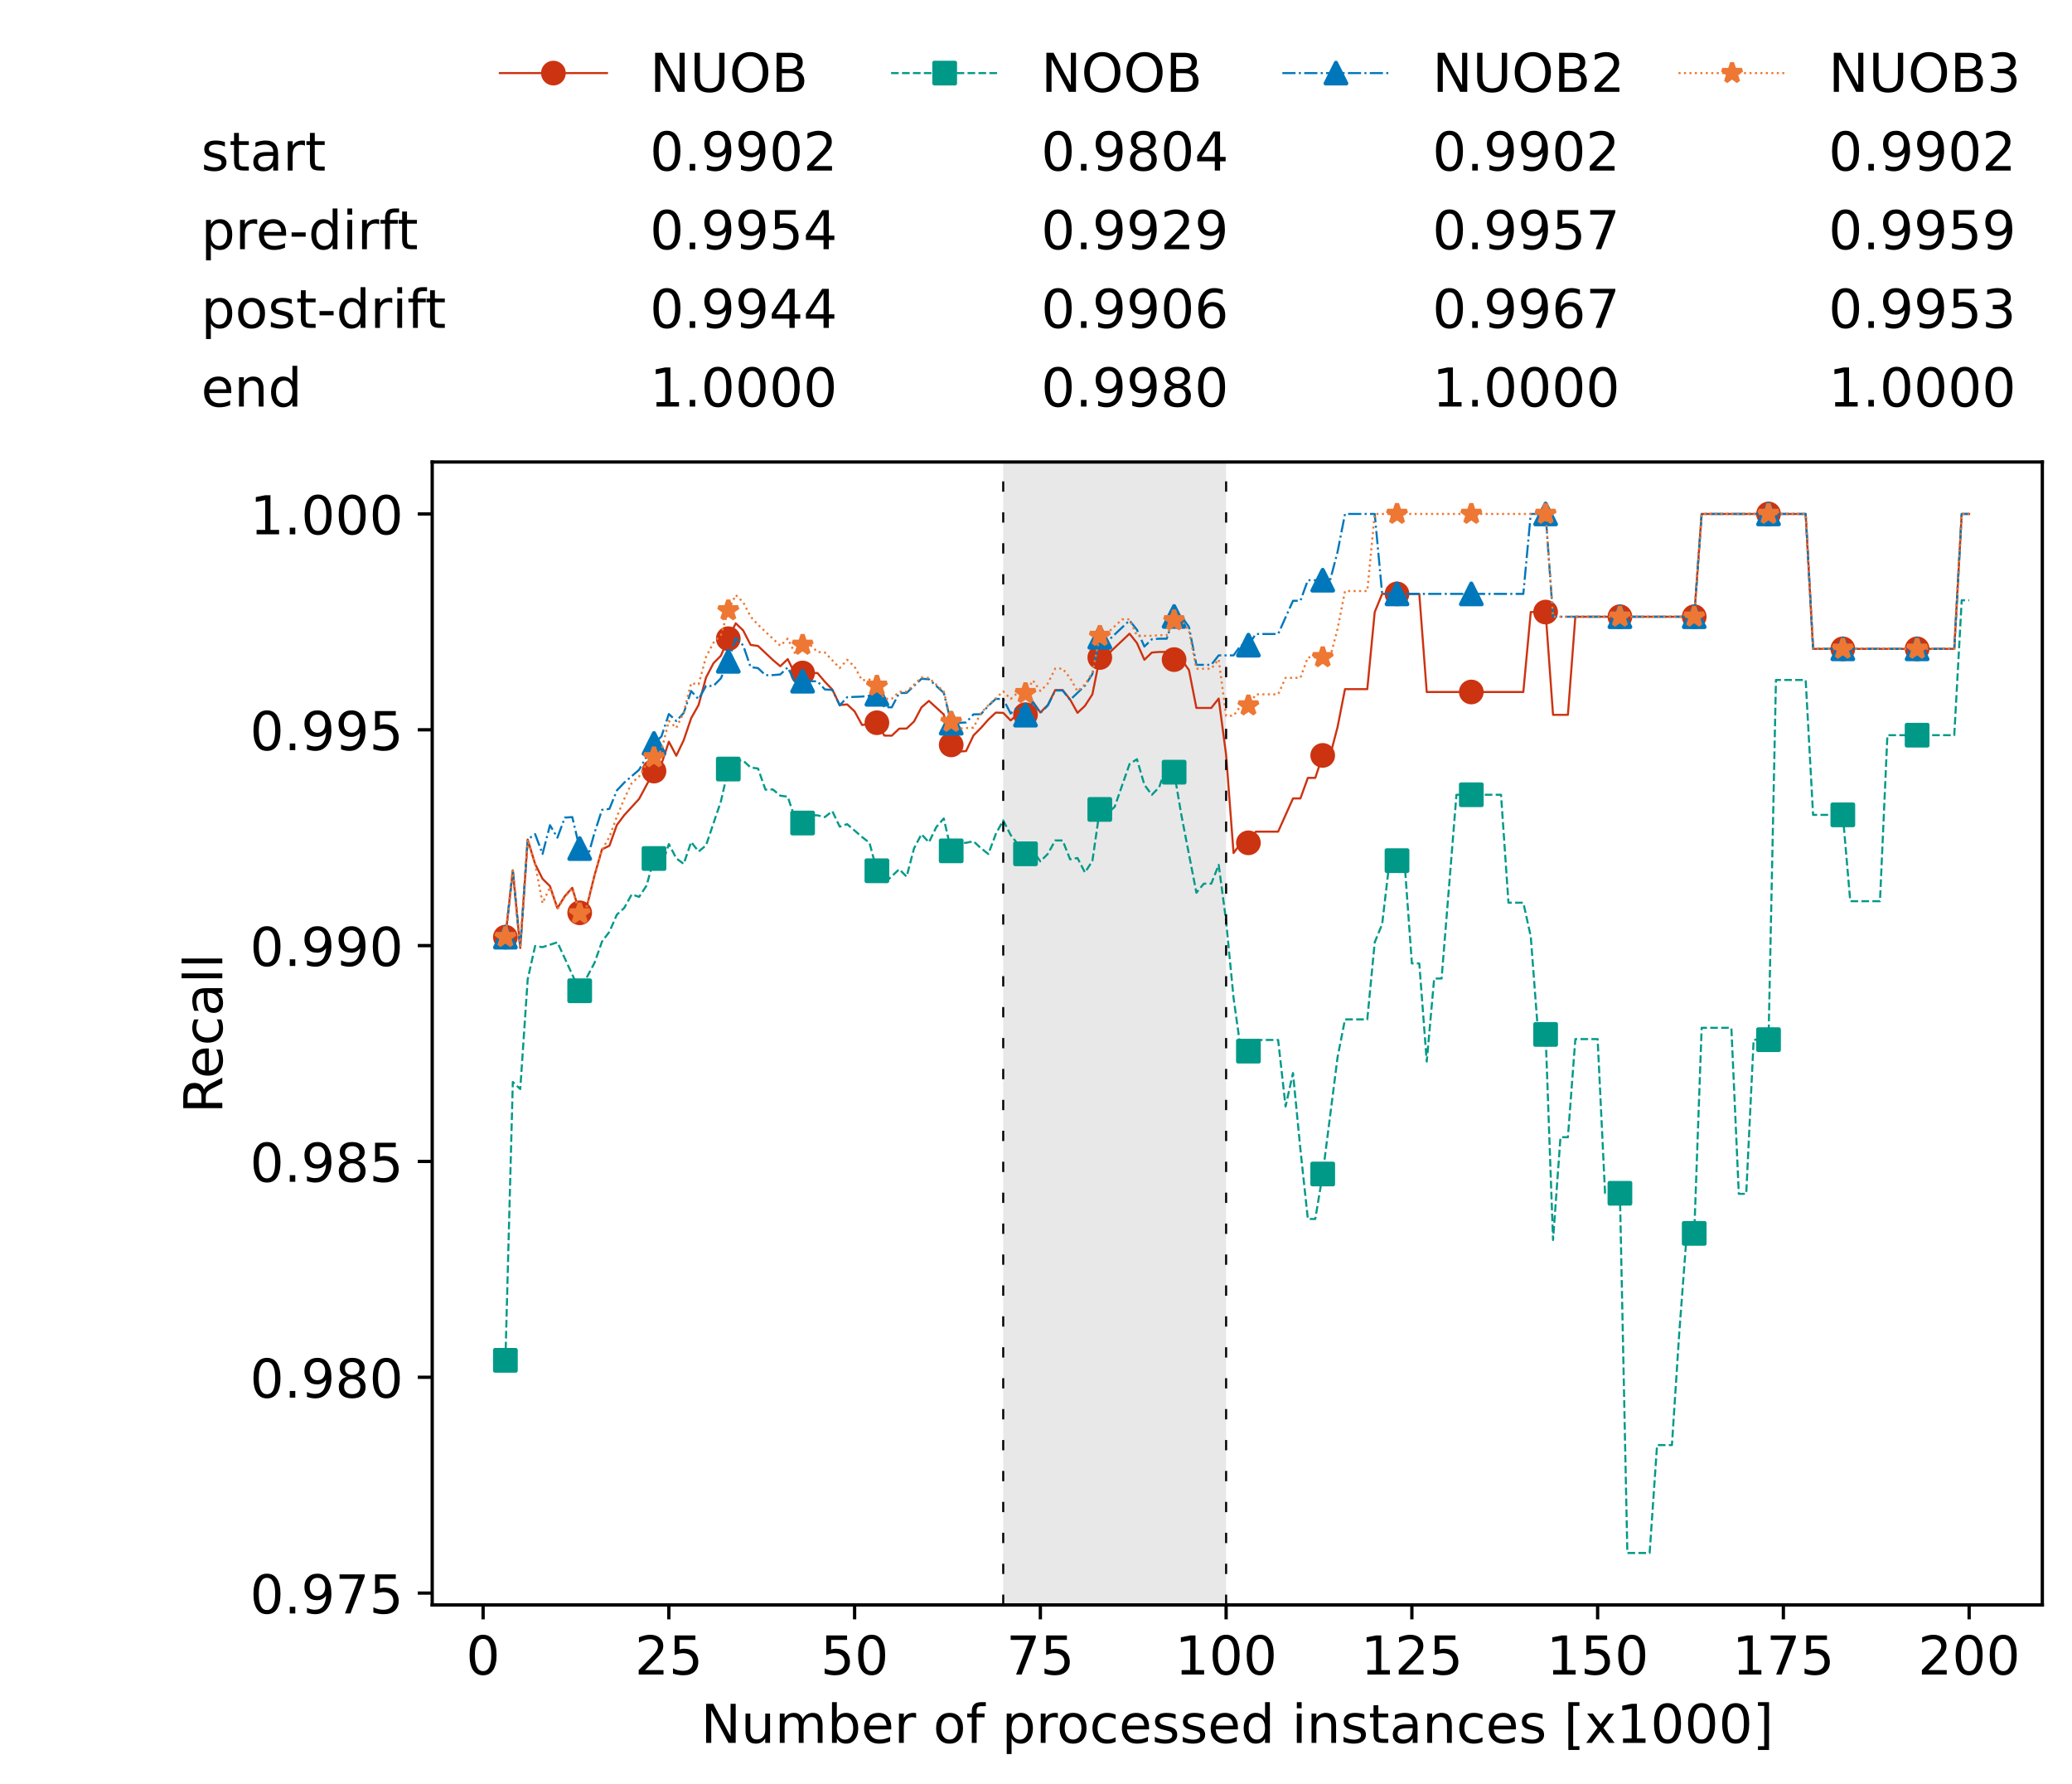 <?xml version="1.0" encoding="utf-8" standalone="no"?>
<!DOCTYPE svg PUBLIC "-//W3C//DTD SVG 1.1//EN"
  "http://www.w3.org/Graphics/SVG/1.1/DTD/svg11.dtd">
<!-- Created with matplotlib (https://matplotlib.org/) -->
<svg height="432.615pt" version="1.1" viewBox="0 0 502.65 432.615" width="502.65pt" xmlns="http://www.w3.org/2000/svg" xmlns:xlink="http://www.w3.org/1999/xlink">
 <defs>
  <style type="text/css">*{stroke-linecap:butt;stroke-linejoin:round;}</style>
 </defs>
 <g id="figure_1">
  <g id="patch_1">
   <path d="M 0 432.615 
L 502.65 432.615 
L 502.65 0 
L 0 0 
z
" style="fill:#ffffff;"/>
  </g>
  <g id="axes_1">
   <g id="patch_2">
    <path d="M 104.85 389.252 
L 495.45 389.252 
L 495.45 112.052 
L 104.85 112.052 
z
" style="fill:#ffffff;"/>
   </g>
   <g id="patch_3">
    <path clip-path="url(#p5e9afd433c)" d="M 297.446 389.252 
L 297.446 112.052 
L 243.372 112.052 
L 243.372 389.252 
z
" style="fill:#d3d3d3;opacity:0.5;"/>
   </g>
   <g id="matplotlib.axis_1">
    <g id="xtick_1">
     <g id="line2d_1">
      <defs>
       <path d="M 0 0 
L 0 3.5 
" id="mfa66cdc102" style="stroke:#000000;stroke-width:0.8;"/>
      </defs>
      <g>
       <use style="stroke:#000000;stroke-width:0.8;" x="117.197" xlink:href="#mfa66cdc102" y="389.252"/>
      </g>
     </g>
     <g id="text_1">
      <!-- 0 -->
      <g transform="translate(113.061 406.13)scale(0.13 -0.13)">
       <defs>
        <path d="M 31.781 66.406 
Q 24.172 66.406 20.328 58.906 
Q 16.5 51.422 16.5 36.375 
Q 16.5 21.391 20.328 13.891 
Q 24.172 6.391 31.781 6.391 
Q 39.453 6.391 43.281 13.891 
Q 47.125 21.391 47.125 36.375 
Q 47.125 51.422 43.281 58.906 
Q 39.453 66.406 31.781 66.406 
z
M 31.781 74.219 
Q 44.047 74.219 50.516 64.516 
Q 56.984 54.828 56.984 36.375 
Q 56.984 17.969 50.516 8.266 
Q 44.047 -1.422 31.781 -1.422 
Q 19.531 -1.422 13.062 8.266 
Q 6.594 17.969 6.594 36.375 
Q 6.594 54.828 13.062 64.516 
Q 19.531 74.219 31.781 74.219 
z
" id="DejaVuSans-48"/>
       </defs>
       <use xlink:href="#DejaVuSans-48"/>
      </g>
     </g>
    </g>
    <g id="xtick_2">
     <g id="line2d_2">
      <g>
       <use style="stroke:#000000;stroke-width:0.8;" x="162.259" xlink:href="#mfa66cdc102" y="389.252"/>
      </g>
     </g>
     <g id="text_2">
      <!-- 25 -->
      <g transform="translate(153.988 406.13)scale(0.13 -0.13)">
       <defs>
        <path d="M 19.188 8.297 
L 53.609 8.297 
L 53.609 0 
L 7.328 0 
L 7.328 8.297 
Q 12.938 14.109 22.625 23.891 
Q 32.328 33.688 34.812 36.531 
Q 39.547 41.844 41.422 45.531 
Q 43.312 49.219 43.312 52.781 
Q 43.312 58.594 39.234 62.25 
Q 35.156 65.922 28.609 65.922 
Q 23.969 65.922 18.812 64.312 
Q 13.672 62.703 7.812 59.422 
L 7.812 69.391 
Q 13.766 71.781 18.938 73 
Q 24.125 74.219 28.422 74.219 
Q 39.75 74.219 46.484 68.547 
Q 53.219 62.891 53.219 53.422 
Q 53.219 48.922 51.531 44.891 
Q 49.859 40.875 45.406 35.406 
Q 44.188 33.984 37.641 27.219 
Q 31.109 20.453 19.188 8.297 
z
" id="DejaVuSans-50"/>
        <path d="M 10.797 72.906 
L 49.516 72.906 
L 49.516 64.594 
L 19.828 64.594 
L 19.828 46.734 
Q 21.969 47.469 24.109 47.828 
Q 26.266 48.188 28.422 48.188 
Q 40.625 48.188 47.75 41.5 
Q 54.891 34.812 54.891 23.391 
Q 54.891 11.625 47.562 5.094 
Q 40.234 -1.422 26.906 -1.422 
Q 22.312 -1.422 17.547 -0.641 
Q 12.797 0.141 7.719 1.703 
L 7.719 11.625 
Q 12.109 9.234 16.797 8.062 
Q 21.484 6.891 26.703 6.891 
Q 35.156 6.891 40.078 11.328 
Q 45.016 15.766 45.016 23.391 
Q 45.016 31 40.078 35.438 
Q 35.156 39.891 26.703 39.891 
Q 22.75 39.891 18.812 39.016 
Q 14.891 38.141 10.797 36.281 
z
" id="DejaVuSans-53"/>
       </defs>
       <use xlink:href="#DejaVuSans-50"/>
       <use x="63.623" xlink:href="#DejaVuSans-53"/>
      </g>
     </g>
    </g>
    <g id="xtick_3">
     <g id="line2d_3">
      <g>
       <use style="stroke:#000000;stroke-width:0.8;" x="207.322" xlink:href="#mfa66cdc102" y="389.252"/>
      </g>
     </g>
     <g id="text_3">
      <!-- 50 -->
      <g transform="translate(199.05 406.13)scale(0.13 -0.13)">
       <use xlink:href="#DejaVuSans-53"/>
       <use x="63.623" xlink:href="#DejaVuSans-48"/>
      </g>
     </g>
    </g>
    <g id="xtick_4">
     <g id="line2d_4">
      <g>
       <use style="stroke:#000000;stroke-width:0.8;" x="252.384" xlink:href="#mfa66cdc102" y="389.252"/>
      </g>
     </g>
     <g id="text_4">
      <!-- 75 -->
      <g transform="translate(244.113 406.13)scale(0.13 -0.13)">
       <defs>
        <path d="M 8.203 72.906 
L 55.078 72.906 
L 55.078 68.703 
L 28.609 0 
L 18.312 0 
L 43.219 64.594 
L 8.203 64.594 
z
" id="DejaVuSans-55"/>
       </defs>
       <use xlink:href="#DejaVuSans-55"/>
       <use x="63.623" xlink:href="#DejaVuSans-53"/>
      </g>
     </g>
    </g>
    <g id="xtick_5">
     <g id="line2d_5">
      <g>
       <use style="stroke:#000000;stroke-width:0.8;" x="297.446" xlink:href="#mfa66cdc102" y="389.252"/>
      </g>
     </g>
     <g id="text_5">
      <!-- 100 -->
      <g transform="translate(285.039 406.13)scale(0.13 -0.13)">
       <defs>
        <path d="M 12.406 8.297 
L 28.516 8.297 
L 28.516 63.922 
L 10.984 60.406 
L 10.984 69.391 
L 28.422 72.906 
L 38.281 72.906 
L 38.281 8.297 
L 54.391 8.297 
L 54.391 0 
L 12.406 0 
z
" id="DejaVuSans-49"/>
       </defs>
       <use xlink:href="#DejaVuSans-49"/>
       <use x="63.623" xlink:href="#DejaVuSans-48"/>
       <use x="127.246" xlink:href="#DejaVuSans-48"/>
      </g>
     </g>
    </g>
    <g id="xtick_6">
     <g id="line2d_6">
      <g>
       <use style="stroke:#000000;stroke-width:0.8;" x="342.509" xlink:href="#mfa66cdc102" y="389.252"/>
      </g>
     </g>
     <g id="text_6">
      <!-- 125 -->
      <g transform="translate(330.102 406.13)scale(0.13 -0.13)">
       <use xlink:href="#DejaVuSans-49"/>
       <use x="63.623" xlink:href="#DejaVuSans-50"/>
       <use x="127.246" xlink:href="#DejaVuSans-53"/>
      </g>
     </g>
    </g>
    <g id="xtick_7">
     <g id="line2d_7">
      <g>
       <use style="stroke:#000000;stroke-width:0.8;" x="387.571" xlink:href="#mfa66cdc102" y="389.252"/>
      </g>
     </g>
     <g id="text_7">
      <!-- 150 -->
      <g transform="translate(375.164 406.13)scale(0.13 -0.13)">
       <use xlink:href="#DejaVuSans-49"/>
       <use x="63.623" xlink:href="#DejaVuSans-53"/>
       <use x="127.246" xlink:href="#DejaVuSans-48"/>
      </g>
     </g>
    </g>
    <g id="xtick_8">
     <g id="line2d_8">
      <g>
       <use style="stroke:#000000;stroke-width:0.8;" x="432.633" xlink:href="#mfa66cdc102" y="389.252"/>
      </g>
     </g>
     <g id="text_8">
      <!-- 175 -->
      <g transform="translate(420.226 406.13)scale(0.13 -0.13)">
       <use xlink:href="#DejaVuSans-49"/>
       <use x="63.623" xlink:href="#DejaVuSans-55"/>
       <use x="127.246" xlink:href="#DejaVuSans-53"/>
      </g>
     </g>
    </g>
    <g id="xtick_9">
     <g id="line2d_9">
      <g>
       <use style="stroke:#000000;stroke-width:0.8;" x="477.695" xlink:href="#mfa66cdc102" y="389.252"/>
      </g>
     </g>
     <g id="text_9">
      <!-- 200 -->
      <g transform="translate(465.289 406.13)scale(0.13 -0.13)">
       <use xlink:href="#DejaVuSans-50"/>
       <use x="63.623" xlink:href="#DejaVuSans-48"/>
       <use x="127.246" xlink:href="#DejaVuSans-48"/>
      </g>
     </g>
    </g>
    <g id="text_10">
     <!-- Number of processed instances [x1000] -->
     <g transform="translate(170.025 422.711)scale(0.13 -0.13)">
      <defs>
       <path d="M 9.812 72.906 
L 23.094 72.906 
L 55.422 11.922 
L 55.422 72.906 
L 64.984 72.906 
L 64.984 0 
L 51.703 0 
L 19.391 60.984 
L 19.391 0 
L 9.812 0 
z
" id="DejaVuSans-78"/>
       <path d="M 8.5 21.578 
L 8.5 54.688 
L 17.484 54.688 
L 17.484 21.922 
Q 17.484 14.156 20.5 10.266 
Q 23.531 6.391 29.594 6.391 
Q 36.859 6.391 41.078 11.031 
Q 45.312 15.672 45.312 23.688 
L 45.312 54.688 
L 54.297 54.688 
L 54.297 0 
L 45.312 0 
L 45.312 8.406 
Q 42.047 3.422 37.719 1 
Q 33.406 -1.422 27.688 -1.422 
Q 18.266 -1.422 13.375 4.438 
Q 8.5 10.297 8.5 21.578 
z
M 31.109 56 
z
" id="DejaVuSans-117"/>
       <path d="M 52 44.188 
Q 55.375 50.25 60.062 53.125 
Q 64.75 56 71.094 56 
Q 79.641 56 84.281 50.016 
Q 88.922 44.047 88.922 33.016 
L 88.922 0 
L 79.891 0 
L 79.891 32.719 
Q 79.891 40.578 77.094 44.375 
Q 74.312 48.188 68.609 48.188 
Q 61.625 48.188 57.562 43.547 
Q 53.516 38.922 53.516 30.906 
L 53.516 0 
L 44.484 0 
L 44.484 32.719 
Q 44.484 40.625 41.703 44.406 
Q 38.922 48.188 33.109 48.188 
Q 26.219 48.188 22.156 43.531 
Q 18.109 38.875 18.109 30.906 
L 18.109 0 
L 9.078 0 
L 9.078 54.688 
L 18.109 54.688 
L 18.109 46.188 
Q 21.188 51.219 25.484 53.609 
Q 29.781 56 35.688 56 
Q 41.656 56 45.828 52.969 
Q 50 49.953 52 44.188 
z
" id="DejaVuSans-109"/>
       <path d="M 48.688 27.297 
Q 48.688 37.203 44.609 42.844 
Q 40.531 48.484 33.406 48.484 
Q 26.266 48.484 22.188 42.844 
Q 18.109 37.203 18.109 27.297 
Q 18.109 17.391 22.188 11.75 
Q 26.266 6.109 33.406 6.109 
Q 40.531 6.109 44.609 11.75 
Q 48.688 17.391 48.688 27.297 
z
M 18.109 46.391 
Q 20.953 51.266 25.266 53.625 
Q 29.594 56 35.594 56 
Q 45.562 56 51.781 48.094 
Q 58.016 40.188 58.016 27.297 
Q 58.016 14.406 51.781 6.484 
Q 45.562 -1.422 35.594 -1.422 
Q 29.594 -1.422 25.266 0.953 
Q 20.953 3.328 18.109 8.203 
L 18.109 0 
L 9.078 0 
L 9.078 75.984 
L 18.109 75.984 
z
" id="DejaVuSans-98"/>
       <path d="M 56.203 29.594 
L 56.203 25.203 
L 14.891 25.203 
Q 15.484 15.922 20.484 11.062 
Q 25.484 6.203 34.422 6.203 
Q 39.594 6.203 44.453 7.469 
Q 49.312 8.734 54.109 11.281 
L 54.109 2.781 
Q 49.266 0.734 44.188 -0.344 
Q 39.109 -1.422 33.891 -1.422 
Q 20.797 -1.422 13.156 6.188 
Q 5.516 13.812 5.516 26.812 
Q 5.516 40.234 12.766 48.109 
Q 20.016 56 32.328 56 
Q 43.359 56 49.781 48.891 
Q 56.203 41.797 56.203 29.594 
z
M 47.219 32.234 
Q 47.125 39.594 43.094 43.984 
Q 39.062 48.391 32.422 48.391 
Q 24.906 48.391 20.391 44.141 
Q 15.875 39.891 15.188 32.172 
z
" id="DejaVuSans-101"/>
       <path d="M 41.109 46.297 
Q 39.594 47.172 37.812 47.578 
Q 36.031 48 33.891 48 
Q 26.266 48 22.188 43.047 
Q 18.109 38.094 18.109 28.812 
L 18.109 0 
L 9.078 0 
L 9.078 54.688 
L 18.109 54.688 
L 18.109 46.188 
Q 20.953 51.172 25.484 53.578 
Q 30.031 56 36.531 56 
Q 37.453 56 38.578 55.875 
Q 39.703 55.766 41.062 55.516 
z
" id="DejaVuSans-114"/>
       <path id="DejaVuSans-32"/>
       <path d="M 30.609 48.391 
Q 23.391 48.391 19.188 42.75 
Q 14.984 37.109 14.984 27.297 
Q 14.984 17.484 19.156 11.844 
Q 23.344 6.203 30.609 6.203 
Q 37.797 6.203 41.984 11.859 
Q 46.188 17.531 46.188 27.297 
Q 46.188 37.016 41.984 42.703 
Q 37.797 48.391 30.609 48.391 
z
M 30.609 56 
Q 42.328 56 49.016 48.375 
Q 55.719 40.766 55.719 27.297 
Q 55.719 13.875 49.016 6.219 
Q 42.328 -1.422 30.609 -1.422 
Q 18.844 -1.422 12.172 6.219 
Q 5.516 13.875 5.516 27.297 
Q 5.516 40.766 12.172 48.375 
Q 18.844 56 30.609 56 
z
" id="DejaVuSans-111"/>
       <path d="M 37.109 75.984 
L 37.109 68.5 
L 28.516 68.5 
Q 23.688 68.5 21.797 66.547 
Q 19.922 64.594 19.922 59.516 
L 19.922 54.688 
L 34.719 54.688 
L 34.719 47.703 
L 19.922 47.703 
L 19.922 0 
L 10.891 0 
L 10.891 47.703 
L 2.297 47.703 
L 2.297 54.688 
L 10.891 54.688 
L 10.891 58.5 
Q 10.891 67.625 15.141 71.797 
Q 19.391 75.984 28.609 75.984 
z
" id="DejaVuSans-102"/>
       <path d="M 18.109 8.203 
L 18.109 -20.797 
L 9.078 -20.797 
L 9.078 54.688 
L 18.109 54.688 
L 18.109 46.391 
Q 20.953 51.266 25.266 53.625 
Q 29.594 56 35.594 56 
Q 45.562 56 51.781 48.094 
Q 58.016 40.188 58.016 27.297 
Q 58.016 14.406 51.781 6.484 
Q 45.562 -1.422 35.594 -1.422 
Q 29.594 -1.422 25.266 0.953 
Q 20.953 3.328 18.109 8.203 
z
M 48.688 27.297 
Q 48.688 37.203 44.609 42.844 
Q 40.531 48.484 33.406 48.484 
Q 26.266 48.484 22.188 42.844 
Q 18.109 37.203 18.109 27.297 
Q 18.109 17.391 22.188 11.75 
Q 26.266 6.109 33.406 6.109 
Q 40.531 6.109 44.609 11.75 
Q 48.688 17.391 48.688 27.297 
z
" id="DejaVuSans-112"/>
       <path d="M 48.781 52.594 
L 48.781 44.188 
Q 44.969 46.297 41.141 47.344 
Q 37.312 48.391 33.406 48.391 
Q 24.656 48.391 19.812 42.844 
Q 14.984 37.312 14.984 27.297 
Q 14.984 17.281 19.812 11.734 
Q 24.656 6.203 33.406 6.203 
Q 37.312 6.203 41.141 7.25 
Q 44.969 8.297 48.781 10.406 
L 48.781 2.094 
Q 45.016 0.344 40.984 -0.531 
Q 36.969 -1.422 32.422 -1.422 
Q 20.062 -1.422 12.781 6.344 
Q 5.516 14.109 5.516 27.297 
Q 5.516 40.672 12.859 48.328 
Q 20.219 56 33.016 56 
Q 37.156 56 41.109 55.141 
Q 45.062 54.297 48.781 52.594 
z
" id="DejaVuSans-99"/>
       <path d="M 44.281 53.078 
L 44.281 44.578 
Q 40.484 46.531 36.375 47.5 
Q 32.281 48.484 27.875 48.484 
Q 21.188 48.484 17.844 46.438 
Q 14.5 44.391 14.5 40.281 
Q 14.5 37.156 16.891 35.375 
Q 19.281 33.594 26.516 31.984 
L 29.594 31.297 
Q 39.156 29.25 43.188 25.516 
Q 47.219 21.781 47.219 15.094 
Q 47.219 7.469 41.188 3.016 
Q 35.156 -1.422 24.609 -1.422 
Q 20.219 -1.422 15.453 -0.562 
Q 10.688 0.297 5.422 2 
L 5.422 11.281 
Q 10.406 8.688 15.234 7.391 
Q 20.062 6.109 24.812 6.109 
Q 31.156 6.109 34.562 8.281 
Q 37.984 10.453 37.984 14.406 
Q 37.984 18.062 35.516 20.016 
Q 33.062 21.969 24.703 23.781 
L 21.578 24.516 
Q 13.234 26.266 9.516 29.906 
Q 5.812 33.547 5.812 39.891 
Q 5.812 47.609 11.281 51.797 
Q 16.75 56 26.812 56 
Q 31.781 56 36.172 55.266 
Q 40.578 54.547 44.281 53.078 
z
" id="DejaVuSans-115"/>
       <path d="M 45.406 46.391 
L 45.406 75.984 
L 54.391 75.984 
L 54.391 0 
L 45.406 0 
L 45.406 8.203 
Q 42.578 3.328 38.25 0.953 
Q 33.938 -1.422 27.875 -1.422 
Q 17.969 -1.422 11.734 6.484 
Q 5.516 14.406 5.516 27.297 
Q 5.516 40.188 11.734 48.094 
Q 17.969 56 27.875 56 
Q 33.938 56 38.25 53.625 
Q 42.578 51.266 45.406 46.391 
z
M 14.797 27.297 
Q 14.797 17.391 18.875 11.75 
Q 22.953 6.109 30.078 6.109 
Q 37.203 6.109 41.297 11.75 
Q 45.406 17.391 45.406 27.297 
Q 45.406 37.203 41.297 42.844 
Q 37.203 48.484 30.078 48.484 
Q 22.953 48.484 18.875 42.844 
Q 14.797 37.203 14.797 27.297 
z
" id="DejaVuSans-100"/>
       <path d="M 9.422 54.688 
L 18.406 54.688 
L 18.406 0 
L 9.422 0 
z
M 9.422 75.984 
L 18.406 75.984 
L 18.406 64.594 
L 9.422 64.594 
z
" id="DejaVuSans-105"/>
       <path d="M 54.891 33.016 
L 54.891 0 
L 45.906 0 
L 45.906 32.719 
Q 45.906 40.484 42.875 44.328 
Q 39.844 48.188 33.797 48.188 
Q 26.516 48.188 22.312 43.547 
Q 18.109 38.922 18.109 30.906 
L 18.109 0 
L 9.078 0 
L 9.078 54.688 
L 18.109 54.688 
L 18.109 46.188 
Q 21.344 51.125 25.703 53.562 
Q 30.078 56 35.797 56 
Q 45.219 56 50.047 50.172 
Q 54.891 44.344 54.891 33.016 
z
" id="DejaVuSans-110"/>
       <path d="M 18.312 70.219 
L 18.312 54.688 
L 36.812 54.688 
L 36.812 47.703 
L 18.312 47.703 
L 18.312 18.016 
Q 18.312 11.328 20.141 9.422 
Q 21.969 7.516 27.594 7.516 
L 36.812 7.516 
L 36.812 0 
L 27.594 0 
Q 17.188 0 13.234 3.875 
Q 9.281 7.766 9.281 18.016 
L 9.281 47.703 
L 2.688 47.703 
L 2.688 54.688 
L 9.281 54.688 
L 9.281 70.219 
z
" id="DejaVuSans-116"/>
       <path d="M 34.281 27.484 
Q 23.391 27.484 19.188 25 
Q 14.984 22.516 14.984 16.5 
Q 14.984 11.719 18.141 8.906 
Q 21.297 6.109 26.703 6.109 
Q 34.188 6.109 38.703 11.406 
Q 43.219 16.703 43.219 25.484 
L 43.219 27.484 
z
M 52.203 31.203 
L 52.203 0 
L 43.219 0 
L 43.219 8.297 
Q 40.141 3.328 35.547 0.953 
Q 30.953 -1.422 24.312 -1.422 
Q 15.922 -1.422 10.953 3.297 
Q 6 8.016 6 15.922 
Q 6 25.141 12.172 29.828 
Q 18.359 34.516 30.609 34.516 
L 43.219 34.516 
L 43.219 35.406 
Q 43.219 41.609 39.141 45 
Q 35.062 48.391 27.688 48.391 
Q 23 48.391 18.547 47.266 
Q 14.109 46.141 10.016 43.891 
L 10.016 52.203 
Q 14.938 54.109 19.578 55.047 
Q 24.219 56 28.609 56 
Q 40.484 56 46.344 49.844 
Q 52.203 43.703 52.203 31.203 
z
" id="DejaVuSans-97"/>
       <path d="M 8.594 75.984 
L 29.297 75.984 
L 29.297 69 
L 17.578 69 
L 17.578 -6.203 
L 29.297 -6.203 
L 29.297 -13.188 
L 8.594 -13.188 
z
" id="DejaVuSans-91"/>
       <path d="M 54.891 54.688 
L 35.109 28.078 
L 55.906 0 
L 45.312 0 
L 29.391 21.484 
L 13.484 0 
L 2.875 0 
L 24.125 28.609 
L 4.688 54.688 
L 15.281 54.688 
L 29.781 35.203 
L 44.281 54.688 
z
" id="DejaVuSans-120"/>
       <path d="M 30.422 75.984 
L 30.422 -13.188 
L 9.719 -13.188 
L 9.719 -6.203 
L 21.391 -6.203 
L 21.391 69 
L 9.719 69 
L 9.719 75.984 
z
" id="DejaVuSans-93"/>
      </defs>
      <use xlink:href="#DejaVuSans-78"/>
      <use x="74.805" xlink:href="#DejaVuSans-117"/>
      <use x="138.184" xlink:href="#DejaVuSans-109"/>
      <use x="235.596" xlink:href="#DejaVuSans-98"/>
      <use x="299.072" xlink:href="#DejaVuSans-101"/>
      <use x="360.596" xlink:href="#DejaVuSans-114"/>
      <use x="401.709" xlink:href="#DejaVuSans-32"/>
      <use x="433.496" xlink:href="#DejaVuSans-111"/>
      <use x="494.678" xlink:href="#DejaVuSans-102"/>
      <use x="529.883" xlink:href="#DejaVuSans-32"/>
      <use x="561.67" xlink:href="#DejaVuSans-112"/>
      <use x="625.146" xlink:href="#DejaVuSans-114"/>
      <use x="664.01" xlink:href="#DejaVuSans-111"/>
      <use x="725.191" xlink:href="#DejaVuSans-99"/>
      <use x="780.172" xlink:href="#DejaVuSans-101"/>
      <use x="841.695" xlink:href="#DejaVuSans-115"/>
      <use x="893.795" xlink:href="#DejaVuSans-115"/>
      <use x="945.895" xlink:href="#DejaVuSans-101"/>
      <use x="1007.418" xlink:href="#DejaVuSans-100"/>
      <use x="1070.895" xlink:href="#DejaVuSans-32"/>
      <use x="1102.682" xlink:href="#DejaVuSans-105"/>
      <use x="1130.465" xlink:href="#DejaVuSans-110"/>
      <use x="1193.844" xlink:href="#DejaVuSans-115"/>
      <use x="1245.943" xlink:href="#DejaVuSans-116"/>
      <use x="1285.152" xlink:href="#DejaVuSans-97"/>
      <use x="1346.432" xlink:href="#DejaVuSans-110"/>
      <use x="1409.811" xlink:href="#DejaVuSans-99"/>
      <use x="1464.791" xlink:href="#DejaVuSans-101"/>
      <use x="1526.314" xlink:href="#DejaVuSans-115"/>
      <use x="1578.414" xlink:href="#DejaVuSans-32"/>
      <use x="1610.201" xlink:href="#DejaVuSans-91"/>
      <use x="1649.215" xlink:href="#DejaVuSans-120"/>
      <use x="1708.395" xlink:href="#DejaVuSans-49"/>
      <use x="1772.018" xlink:href="#DejaVuSans-48"/>
      <use x="1835.641" xlink:href="#DejaVuSans-48"/>
      <use x="1899.264" xlink:href="#DejaVuSans-48"/>
      <use x="1962.887" xlink:href="#DejaVuSans-93"/>
     </g>
    </g>
   </g>
   <g id="matplotlib.axis_2">
    <g id="ytick_1">
     <g id="line2d_10">
      <defs>
       <path d="M 0 0 
L -3.5 0 
" id="m2697ca400f" style="stroke:#000000;stroke-width:0.8;"/>
      </defs>
      <g>
       <use style="stroke:#000000;stroke-width:0.8;" x="104.85" xlink:href="#m2697ca400f" y="386.378"/>
      </g>
     </g>
     <g id="text_11">
      <!-- 0.975 -->
      <g transform="translate(60.633 391.317)scale(0.13 -0.13)">
       <defs>
        <path d="M 10.688 12.406 
L 21 12.406 
L 21 0 
L 10.688 0 
z
" id="DejaVuSans-46"/>
        <path d="M 10.984 1.516 
L 10.984 10.5 
Q 14.703 8.734 18.5 7.812 
Q 22.312 6.891 25.984 6.891 
Q 35.75 6.891 40.891 13.453 
Q 46.047 20.016 46.781 33.406 
Q 43.953 29.203 39.594 26.953 
Q 35.25 24.703 29.984 24.703 
Q 19.047 24.703 12.672 31.312 
Q 6.297 37.938 6.297 49.422 
Q 6.297 60.641 12.938 67.422 
Q 19.578 74.219 30.609 74.219 
Q 43.266 74.219 49.922 64.516 
Q 56.594 54.828 56.594 36.375 
Q 56.594 19.141 48.406 8.859 
Q 40.234 -1.422 26.422 -1.422 
Q 22.703 -1.422 18.891 -0.688 
Q 15.094 0.047 10.984 1.516 
z
M 30.609 32.422 
Q 37.25 32.422 41.125 36.953 
Q 45.016 41.5 45.016 49.422 
Q 45.016 57.281 41.125 61.844 
Q 37.25 66.406 30.609 66.406 
Q 23.969 66.406 20.094 61.844 
Q 16.219 57.281 16.219 49.422 
Q 16.219 41.5 20.094 36.953 
Q 23.969 32.422 30.609 32.422 
z
" id="DejaVuSans-57"/>
       </defs>
       <use xlink:href="#DejaVuSans-48"/>
       <use x="63.623" xlink:href="#DejaVuSans-46"/>
       <use x="95.41" xlink:href="#DejaVuSans-57"/>
       <use x="159.033" xlink:href="#DejaVuSans-55"/>
       <use x="222.656" xlink:href="#DejaVuSans-53"/>
      </g>
     </g>
    </g>
    <g id="ytick_2">
     <g id="line2d_11">
      <g>
       <use style="stroke:#000000;stroke-width:0.8;" x="104.85" xlink:href="#m2697ca400f" y="334.033"/>
      </g>
     </g>
     <g id="text_12">
      <!-- 0.980 -->
      <g transform="translate(60.633 338.972)scale(0.13 -0.13)">
       <defs>
        <path d="M 31.781 34.625 
Q 24.75 34.625 20.719 30.859 
Q 16.703 27.094 16.703 20.516 
Q 16.703 13.922 20.719 10.156 
Q 24.75 6.391 31.781 6.391 
Q 38.812 6.391 42.859 10.172 
Q 46.922 13.969 46.922 20.516 
Q 46.922 27.094 42.891 30.859 
Q 38.875 34.625 31.781 34.625 
z
M 21.922 38.812 
Q 15.578 40.375 12.031 44.719 
Q 8.5 49.078 8.5 55.328 
Q 8.5 64.062 14.719 69.141 
Q 20.953 74.219 31.781 74.219 
Q 42.672 74.219 48.875 69.141 
Q 55.078 64.062 55.078 55.328 
Q 55.078 49.078 51.531 44.719 
Q 48 40.375 41.703 38.812 
Q 48.828 37.156 52.797 32.312 
Q 56.781 27.484 56.781 20.516 
Q 56.781 9.906 50.312 4.234 
Q 43.844 -1.422 31.781 -1.422 
Q 19.734 -1.422 13.25 4.234 
Q 6.781 9.906 6.781 20.516 
Q 6.781 27.484 10.781 32.312 
Q 14.797 37.156 21.922 38.812 
z
M 18.312 54.391 
Q 18.312 48.734 21.844 45.562 
Q 25.391 42.391 31.781 42.391 
Q 38.141 42.391 41.719 45.562 
Q 45.312 48.734 45.312 54.391 
Q 45.312 60.062 41.719 63.234 
Q 38.141 66.406 31.781 66.406 
Q 25.391 66.406 21.844 63.234 
Q 18.312 60.062 18.312 54.391 
z
" id="DejaVuSans-56"/>
       </defs>
       <use xlink:href="#DejaVuSans-48"/>
       <use x="63.623" xlink:href="#DejaVuSans-46"/>
       <use x="95.41" xlink:href="#DejaVuSans-57"/>
       <use x="159.033" xlink:href="#DejaVuSans-56"/>
       <use x="222.656" xlink:href="#DejaVuSans-48"/>
      </g>
     </g>
    </g>
    <g id="ytick_3">
     <g id="line2d_12">
      <g>
       <use style="stroke:#000000;stroke-width:0.8;" x="104.85" xlink:href="#m2697ca400f" y="281.687"/>
      </g>
     </g>
     <g id="text_13">
      <!-- 0.985 -->
      <g transform="translate(60.633 286.626)scale(0.13 -0.13)">
       <use xlink:href="#DejaVuSans-48"/>
       <use x="63.623" xlink:href="#DejaVuSans-46"/>
       <use x="95.41" xlink:href="#DejaVuSans-57"/>
       <use x="159.033" xlink:href="#DejaVuSans-56"/>
       <use x="222.656" xlink:href="#DejaVuSans-53"/>
      </g>
     </g>
    </g>
    <g id="ytick_4">
     <g id="line2d_13">
      <g>
       <use style="stroke:#000000;stroke-width:0.8;" x="104.85" xlink:href="#m2697ca400f" y="229.342"/>
      </g>
     </g>
     <g id="text_14">
      <!-- 0.990 -->
      <g transform="translate(60.633 234.281)scale(0.13 -0.13)">
       <use xlink:href="#DejaVuSans-48"/>
       <use x="63.623" xlink:href="#DejaVuSans-46"/>
       <use x="95.41" xlink:href="#DejaVuSans-57"/>
       <use x="159.033" xlink:href="#DejaVuSans-57"/>
       <use x="222.656" xlink:href="#DejaVuSans-48"/>
      </g>
     </g>
    </g>
    <g id="ytick_5">
     <g id="line2d_14">
      <g>
       <use style="stroke:#000000;stroke-width:0.8;" x="104.85" xlink:href="#m2697ca400f" y="176.997"/>
      </g>
     </g>
     <g id="text_15">
      <!-- 0.995 -->
      <g transform="translate(60.633 181.936)scale(0.13 -0.13)">
       <use xlink:href="#DejaVuSans-48"/>
       <use x="63.623" xlink:href="#DejaVuSans-46"/>
       <use x="95.41" xlink:href="#DejaVuSans-57"/>
       <use x="159.033" xlink:href="#DejaVuSans-57"/>
       <use x="222.656" xlink:href="#DejaVuSans-53"/>
      </g>
     </g>
    </g>
    <g id="ytick_6">
     <g id="line2d_15">
      <g>
       <use style="stroke:#000000;stroke-width:0.8;" x="104.85" xlink:href="#m2697ca400f" y="124.652"/>
      </g>
     </g>
     <g id="text_16">
      <!-- 1.000 -->
      <g transform="translate(60.633 129.591)scale(0.13 -0.13)">
       <use xlink:href="#DejaVuSans-49"/>
       <use x="63.623" xlink:href="#DejaVuSans-46"/>
       <use x="95.41" xlink:href="#DejaVuSans-48"/>
       <use x="159.033" xlink:href="#DejaVuSans-48"/>
       <use x="222.656" xlink:href="#DejaVuSans-48"/>
      </g>
     </g>
    </g>
    <g id="text_17">
     <!-- Recall -->
     <g transform="translate(53.93 270.044)rotate(-90)scale(0.13 -0.13)">
      <defs>
       <path d="M 44.391 34.188 
Q 47.562 33.109 50.562 29.594 
Q 53.562 26.078 56.594 19.922 
L 66.609 0 
L 56 0 
L 46.688 18.703 
Q 43.062 26.031 39.672 28.422 
Q 36.281 30.812 30.422 30.812 
L 19.672 30.812 
L 19.672 0 
L 9.812 0 
L 9.812 72.906 
L 32.078 72.906 
Q 44.578 72.906 50.734 67.672 
Q 56.891 62.453 56.891 51.906 
Q 56.891 45.016 53.688 40.469 
Q 50.484 35.938 44.391 34.188 
z
M 19.672 64.797 
L 19.672 38.922 
L 32.078 38.922 
Q 39.203 38.922 42.844 42.219 
Q 46.484 45.516 46.484 51.906 
Q 46.484 58.297 42.844 61.547 
Q 39.203 64.797 32.078 64.797 
z
" id="DejaVuSans-82"/>
       <path d="M 9.422 75.984 
L 18.406 75.984 
L 18.406 0 
L 9.422 0 
z
" id="DejaVuSans-108"/>
      </defs>
      <use xlink:href="#DejaVuSans-82"/>
      <use x="64.982" xlink:href="#DejaVuSans-101"/>
      <use x="126.506" xlink:href="#DejaVuSans-99"/>
      <use x="181.486" xlink:href="#DejaVuSans-97"/>
      <use x="242.766" xlink:href="#DejaVuSans-108"/>
      <use x="270.549" xlink:href="#DejaVuSans-108"/>
     </g>
    </g>
   </g>
   <g id="line2d_16"/>
   <g id="line2d_17"/>
   <g id="line2d_18"/>
   <g id="line2d_19"/>
   <g id="line2d_20"/>
   <g id="line2d_21">
    <path clip-path="url(#p5e9afd433c)" d="M 122.605 227.289 
L 124.407 211.102 
L 126.21 229.926 
L 128.012 203.607 
L 129.815 209.551 
L 131.617 213.145 
L 133.419 214.93 
L 135.222 220.263 
L 137.024 217.343 
L 138.827 215.319 
L 140.629 221.388 
L 142.432 219.558 
L 144.234 212.258 
L 146.037 206 
L 147.839 205.124 
L 149.642 200.094 
L 151.444 197.696 
L 155.049 193.752 
L 158.654 187.015 
L 160.457 185.319 
L 162.259 179.878 
L 164.062 183.288 
L 165.864 179.511 
L 167.667 174.188 
L 169.469 170.982 
L 171.272 164.334 
L 173.074 160.868 
L 174.877 159.038 
L 176.679 154.906 
L 178.482 151.167 
L 180.284 152.9 
L 182.087 156.413 
L 183.889 156.663 
L 187.494 160.068 
L 189.297 161.582 
L 191.099 159.855 
L 192.902 163.528 
L 194.704 163.227 
L 198.309 163.235 
L 200.112 165.354 
L 201.914 167.235 
L 203.717 171.001 
L 205.519 170.846 
L 207.322 172.535 
L 209.124 175.827 
L 210.927 175.625 
L 212.729 175.285 
L 214.532 178.401 
L 216.334 178.43 
L 218.137 176.722 
L 219.939 176.697 
L 221.742 174.981 
L 223.544 171.559 
L 225.347 169.989 
L 228.952 173.279 
L 230.754 180.663 
L 232.557 182.272 
L 234.359 182.166 
L 236.162 178.358 
L 237.964 176.555 
L 239.767 174.517 
L 241.569 172.828 
L 243.372 172.89 
L 245.174 174.73 
L 246.976 173.139 
L 248.779 173.337 
L 250.581 170.222 
L 252.384 172.803 
L 254.186 170.998 
L 255.989 167.363 
L 257.791 167.363 
L 259.594 169.649 
L 261.396 172.884 
L 263.199 171.19 
L 265.001 168.401 
L 266.804 159.468 
L 268.606 158.803 
L 274.014 153.691 
L 275.816 155.96 
L 277.619 160.017 
L 279.421 158.267 
L 281.224 158.12 
L 283.026 158.12 
L 284.829 159.975 
L 286.631 159.975 
L 288.434 162.519 
L 290.236 171.702 
L 293.841 171.702 
L 295.644 169.416 
L 297.446 183.102 
L 299.249 206.895 
L 301.051 204.414 
L 302.854 204.414 
L 304.656 201.702 
L 310.064 201.702 
L 313.669 193.649 
L 315.471 193.649 
L 317.274 188.663 
L 319.076 188.663 
L 320.879 183.211 
L 322.681 183.211 
L 324.484 176.323 
L 326.286 167.14 
L 331.694 167.14 
L 333.496 148.445 
L 335.299 144.039 
L 344.311 144.039 
L 346.114 167.832 
L 369.546 167.832 
L 371.348 148.445 
L 374.953 148.445 
L 376.756 173.371 
L 380.361 173.371 
L 382.163 149.578 
L 411.003 149.578 
L 412.806 124.652 
L 438.041 124.652 
L 439.843 157.368 
L 474.09 157.368 
L 475.893 124.652 
L 477.695 124.652 
L 477.695 124.652 
" style="fill:none;stroke:#cc3311;stroke-linecap:square;stroke-width:0.5;"/>
    <defs>
     <path d="M 0 2.5 
C 0.663 2.5 1.299 2.237 1.768 1.768 
C 2.237 1.299 2.5 0.663 2.5 0 
C 2.5 -0.663 2.237 -1.299 1.768 -1.768 
C 1.299 -2.237 0.663 -2.5 0 -2.5 
C -0.663 -2.5 -1.299 -2.237 -1.768 -1.768 
C -2.237 -1.299 -2.5 -0.663 -2.5 0 
C -2.5 0.663 -2.237 1.299 -1.768 1.768 
C -1.299 2.237 -0.663 2.5 0 2.5 
z
" id="m624f4839d4" style="stroke:#cc3311;"/>
    </defs>
    <g clip-path="url(#p5e9afd433c)">
     <use style="fill:#cc3311;stroke:#cc3311;" x="122.605" xlink:href="#m624f4839d4" y="227.289"/>
     <use style="fill:#cc3311;stroke:#cc3311;" x="140.629" xlink:href="#m624f4839d4" y="221.388"/>
     <use style="fill:#cc3311;stroke:#cc3311;" x="158.654" xlink:href="#m624f4839d4" y="187.015"/>
     <use style="fill:#cc3311;stroke:#cc3311;" x="176.679" xlink:href="#m624f4839d4" y="154.906"/>
     <use style="fill:#cc3311;stroke:#cc3311;" x="194.704" xlink:href="#m624f4839d4" y="163.227"/>
     <use style="fill:#cc3311;stroke:#cc3311;" x="212.729" xlink:href="#m624f4839d4" y="175.285"/>
     <use style="fill:#cc3311;stroke:#cc3311;" x="230.754" xlink:href="#m624f4839d4" y="180.663"/>
     <use style="fill:#cc3311;stroke:#cc3311;" x="248.779" xlink:href="#m624f4839d4" y="173.337"/>
     <use style="fill:#cc3311;stroke:#cc3311;" x="266.804" xlink:href="#m624f4839d4" y="159.468"/>
     <use style="fill:#cc3311;stroke:#cc3311;" x="284.829" xlink:href="#m624f4839d4" y="159.975"/>
     <use style="fill:#cc3311;stroke:#cc3311;" x="302.854" xlink:href="#m624f4839d4" y="204.414"/>
     <use style="fill:#cc3311;stroke:#cc3311;" x="320.879" xlink:href="#m624f4839d4" y="183.211"/>
     <use style="fill:#cc3311;stroke:#cc3311;" x="338.904" xlink:href="#m624f4839d4" y="144.039"/>
     <use style="fill:#cc3311;stroke:#cc3311;" x="356.928" xlink:href="#m624f4839d4" y="167.832"/>
     <use style="fill:#cc3311;stroke:#cc3311;" x="374.953" xlink:href="#m624f4839d4" y="148.445"/>
     <use style="fill:#cc3311;stroke:#cc3311;" x="392.978" xlink:href="#m624f4839d4" y="149.578"/>
     <use style="fill:#cc3311;stroke:#cc3311;" x="411.003" xlink:href="#m624f4839d4" y="149.578"/>
     <use style="fill:#cc3311;stroke:#cc3311;" x="429.028" xlink:href="#m624f4839d4" y="124.652"/>
     <use style="fill:#cc3311;stroke:#cc3311;" x="447.053" xlink:href="#m624f4839d4" y="157.368"/>
     <use style="fill:#cc3311;stroke:#cc3311;" x="465.078" xlink:href="#m624f4839d4" y="157.368"/>
    </g>
   </g>
   <g id="line2d_22"/>
   <g id="line2d_23"/>
   <g id="line2d_24"/>
   <g id="line2d_25"/>
   <g id="line2d_26">
    <path clip-path="url(#p5e9afd433c)" d="M 122.605 329.927 
L 124.407 262.42 
L 126.21 264.138 
L 128.012 237.523 
L 129.815 229.439 
L 131.617 229.718 
L 135.222 228.538 
L 140.629 240.296 
L 144.234 233.503 
L 146.037 228.361 
L 147.839 225.994 
L 149.642 221.834 
L 151.444 220.196 
L 153.247 216.921 
L 155.049 217.52 
L 156.852 214.78 
L 158.654 208.216 
L 160.457 210.155 
L 162.259 204.714 
L 164.062 208.178 
L 165.864 209.525 
L 167.667 204.202 
L 169.469 206.525 
L 171.272 205.041 
L 174.877 194.389 
L 176.679 186.518 
L 178.482 184.414 
L 180.284 184.471 
L 182.087 186.141 
L 183.889 186.391 
L 185.692 191.517 
L 187.494 191.472 
L 189.297 192.986 
L 191.099 193.219 
L 192.902 198.662 
L 194.704 199.609 
L 196.507 197.693 
L 198.309 197.75 
L 200.112 198.165 
L 201.914 196.732 
L 203.717 200.498 
L 205.519 199.879 
L 209.124 203.003 
L 210.927 204.392 
L 212.729 211.19 
L 214.532 214.228 
L 218.137 210.816 
L 219.939 212.608 
L 221.742 205.743 
L 223.544 202.322 
L 225.347 204.3 
L 227.149 200.579 
L 228.952 198.502 
L 230.754 206.362 
L 232.557 204.513 
L 234.359 204.408 
L 236.162 204.044 
L 237.964 205.707 
L 239.767 207.124 
L 241.569 202.28 
L 243.372 198.965 
L 245.174 202.515 
L 248.779 207.078 
L 250.581 206.325 
L 252.384 208.907 
L 254.186 207.102 
L 255.989 203.839 
L 257.791 203.839 
L 259.594 208.411 
L 261.396 208.097 
L 263.199 211.611 
L 265.001 208.823 
L 266.804 196.317 
L 268.606 197.34 
L 270.409 195.684 
L 274.014 185.318 
L 275.816 184.132 
L 277.619 190.337 
L 279.421 192.774 
L 281.224 190.916 
L 283.026 185.367 
L 284.829 187.279 
L 286.631 197.898 
L 290.236 216.512 
L 292.039 214.322 
L 293.841 214.322 
L 295.644 209.751 
L 297.446 223.436 
L 299.249 242.021 
L 301.051 254.936 
L 302.854 254.936 
L 304.656 252.224 
L 310.064 252.224 
L 311.866 268.361 
L 313.669 260.245 
L 315.471 278.816 
L 317.274 295.642 
L 319.076 295.642 
L 320.879 284.736 
L 324.484 256.421 
L 326.286 247.238 
L 331.694 247.238 
L 333.496 228.543 
L 335.299 224.137 
L 337.101 208.741 
L 340.706 208.741 
L 342.509 233.667 
L 344.311 233.667 
L 346.114 257.461 
L 347.916 237.328 
L 349.719 237.328 
L 353.324 192.758 
L 364.138 192.758 
L 365.941 218.931 
L 369.546 218.931 
L 371.348 227.094 
L 373.151 250.887 
L 374.953 250.887 
L 376.756 300.74 
L 378.558 275.814 
L 380.361 275.814 
L 382.163 252.02 
L 387.571 252.02 
L 389.373 289.41 
L 392.978 289.41 
L 394.781 376.652 
L 400.188 376.652 
L 401.991 350.479 
L 405.596 350.479 
L 407.398 322.929 
L 409.201 299.136 
L 411.003 299.136 
L 412.806 249.283 
L 420.016 249.283 
L 421.818 289.549 
L 423.621 289.549 
L 425.423 252.159 
L 429.028 252.159 
L 430.831 164.917 
L 438.041 164.917 
L 439.843 197.633 
L 447.053 197.633 
L 448.856 218.571 
L 456.066 218.571 
L 457.868 178.306 
L 474.09 178.306 
L 475.893 145.59 
L 477.695 145.59 
L 477.695 145.59 
" style="fill:none;stroke:#009988;stroke-dasharray:1.85,0.8;stroke-dashoffset:0;stroke-width:0.5;"/>
    <defs>
     <path d="M -2.5 2.5 
L 2.5 2.5 
L 2.5 -2.5 
L -2.5 -2.5 
z
" id="m91c9f1c567" style="stroke:#009988;stroke-linejoin:miter;"/>
    </defs>
    <g clip-path="url(#p5e9afd433c)">
     <use style="fill:#009988;stroke:#009988;stroke-linejoin:miter;" x="122.605" xlink:href="#m91c9f1c567" y="329.927"/>
     <use style="fill:#009988;stroke:#009988;stroke-linejoin:miter;" x="140.629" xlink:href="#m91c9f1c567" y="240.296"/>
     <use style="fill:#009988;stroke:#009988;stroke-linejoin:miter;" x="158.654" xlink:href="#m91c9f1c567" y="208.216"/>
     <use style="fill:#009988;stroke:#009988;stroke-linejoin:miter;" x="176.679" xlink:href="#m91c9f1c567" y="186.518"/>
     <use style="fill:#009988;stroke:#009988;stroke-linejoin:miter;" x="194.704" xlink:href="#m91c9f1c567" y="199.609"/>
     <use style="fill:#009988;stroke:#009988;stroke-linejoin:miter;" x="212.729" xlink:href="#m91c9f1c567" y="211.19"/>
     <use style="fill:#009988;stroke:#009988;stroke-linejoin:miter;" x="230.754" xlink:href="#m91c9f1c567" y="206.362"/>
     <use style="fill:#009988;stroke:#009988;stroke-linejoin:miter;" x="248.779" xlink:href="#m91c9f1c567" y="207.078"/>
     <use style="fill:#009988;stroke:#009988;stroke-linejoin:miter;" x="266.804" xlink:href="#m91c9f1c567" y="196.317"/>
     <use style="fill:#009988;stroke:#009988;stroke-linejoin:miter;" x="284.829" xlink:href="#m91c9f1c567" y="187.279"/>
     <use style="fill:#009988;stroke:#009988;stroke-linejoin:miter;" x="302.854" xlink:href="#m91c9f1c567" y="254.936"/>
     <use style="fill:#009988;stroke:#009988;stroke-linejoin:miter;" x="320.879" xlink:href="#m91c9f1c567" y="284.736"/>
     <use style="fill:#009988;stroke:#009988;stroke-linejoin:miter;" x="338.904" xlink:href="#m91c9f1c567" y="208.741"/>
     <use style="fill:#009988;stroke:#009988;stroke-linejoin:miter;" x="356.928" xlink:href="#m91c9f1c567" y="192.758"/>
     <use style="fill:#009988;stroke:#009988;stroke-linejoin:miter;" x="374.953" xlink:href="#m91c9f1c567" y="250.887"/>
     <use style="fill:#009988;stroke:#009988;stroke-linejoin:miter;" x="392.978" xlink:href="#m91c9f1c567" y="289.41"/>
     <use style="fill:#009988;stroke:#009988;stroke-linejoin:miter;" x="411.003" xlink:href="#m91c9f1c567" y="299.136"/>
     <use style="fill:#009988;stroke:#009988;stroke-linejoin:miter;" x="429.028" xlink:href="#m91c9f1c567" y="252.159"/>
     <use style="fill:#009988;stroke:#009988;stroke-linejoin:miter;" x="447.053" xlink:href="#m91c9f1c567" y="197.633"/>
     <use style="fill:#009988;stroke:#009988;stroke-linejoin:miter;" x="465.078" xlink:href="#m91c9f1c567" y="178.306"/>
    </g>
   </g>
   <g id="line2d_27"/>
   <g id="line2d_28"/>
   <g id="line2d_29"/>
   <g id="line2d_30"/>
   <g id="line2d_31">
    <path clip-path="url(#p5e9afd433c)" d="M 122.605 227.289 
L 124.407 211.102 
L 126.21 229.926 
L 128.012 203.607 
L 129.815 202.306 
L 131.617 207.108 
L 133.419 200.137 
L 135.222 203.165 
L 137.024 198.293 
L 138.827 198.174 
L 140.629 205.802 
L 142.432 208.387 
L 144.234 201.945 
L 146.037 196.424 
L 147.839 196.186 
L 149.642 191.716 
L 151.444 189.81 
L 155.049 186.696 
L 158.654 180.312 
L 160.457 178.616 
L 162.259 173.175 
L 164.062 174.88 
L 165.864 172.914 
L 167.667 167.591 
L 169.469 169.594 
L 171.272 166.359 
L 173.074 166.359 
L 174.877 164.53 
L 176.679 160.397 
L 178.482 154.789 
L 180.284 156.522 
L 182.087 161.792 
L 183.889 162.042 
L 185.692 163.758 
L 187.494 163.736 
L 189.297 163.578 
L 191.099 161.85 
L 192.902 165.523 
L 194.704 165.222 
L 198.309 165.231 
L 200.112 167.212 
L 201.914 167.324 
L 203.717 171.09 
L 205.519 169.092 
L 209.124 168.943 
L 210.927 168.741 
L 212.729 168.401 
L 214.532 171.517 
L 216.334 171.546 
L 218.137 168.082 
L 219.939 168.056 
L 223.544 164.629 
L 225.347 164.731 
L 228.952 168.022 
L 230.754 175.406 
L 234.359 175.22 
L 236.162 173.255 
L 237.964 173.22 
L 239.767 171.182 
L 241.569 169.493 
L 243.372 169.555 
L 245.174 173.041 
L 246.976 171.45 
L 248.779 173.448 
L 250.581 170.332 
L 252.384 172.913 
L 254.186 171.108 
L 255.989 167.473 
L 257.791 167.473 
L 259.594 169.759 
L 263.199 166.291 
L 265.001 163.502 
L 266.804 154.569 
L 268.606 155.593 
L 274.014 150.481 
L 275.816 152.749 
L 277.619 156.807 
L 279.421 155.057 
L 281.224 154.91 
L 283.026 154.91 
L 284.829 149.513 
L 286.631 149.513 
L 288.434 152.057 
L 290.236 161.24 
L 293.841 161.24 
L 295.644 158.955 
L 299.249 158.955 
L 301.051 156.474 
L 302.854 156.474 
L 304.656 153.762 
L 310.064 153.762 
L 313.669 145.708 
L 315.471 145.708 
L 317.274 140.723 
L 322.681 140.723 
L 324.484 133.835 
L 326.286 124.652 
L 333.496 124.652 
L 335.299 144.039 
L 369.546 144.039 
L 371.348 124.652 
L 374.953 124.652 
L 376.756 149.578 
L 411.003 149.578 
L 412.806 124.652 
L 438.041 124.652 
L 439.843 157.368 
L 474.09 157.368 
L 475.893 124.652 
L 477.695 124.652 
L 477.695 124.652 
" style="fill:none;stroke:#0077bb;stroke-dasharray:3.2,0.8,0.5,0.8;stroke-dashoffset:0;stroke-width:0.5;"/>
    <defs>
     <path d="M 0 -2.5 
L -2.5 2.5 
L 2.5 2.5 
z
" id="m12df00cdeb" style="stroke:#0077bb;stroke-linejoin:miter;"/>
    </defs>
    <g clip-path="url(#p5e9afd433c)">
     <use style="fill:#0077bb;stroke:#0077bb;stroke-linejoin:miter;" x="122.605" xlink:href="#m12df00cdeb" y="227.289"/>
     <use style="fill:#0077bb;stroke:#0077bb;stroke-linejoin:miter;" x="140.629" xlink:href="#m12df00cdeb" y="205.802"/>
     <use style="fill:#0077bb;stroke:#0077bb;stroke-linejoin:miter;" x="158.654" xlink:href="#m12df00cdeb" y="180.312"/>
     <use style="fill:#0077bb;stroke:#0077bb;stroke-linejoin:miter;" x="176.679" xlink:href="#m12df00cdeb" y="160.397"/>
     <use style="fill:#0077bb;stroke:#0077bb;stroke-linejoin:miter;" x="194.704" xlink:href="#m12df00cdeb" y="165.222"/>
     <use style="fill:#0077bb;stroke:#0077bb;stroke-linejoin:miter;" x="212.729" xlink:href="#m12df00cdeb" y="168.401"/>
     <use style="fill:#0077bb;stroke:#0077bb;stroke-linejoin:miter;" x="230.754" xlink:href="#m12df00cdeb" y="175.406"/>
     <use style="fill:#0077bb;stroke:#0077bb;stroke-linejoin:miter;" x="248.779" xlink:href="#m12df00cdeb" y="173.448"/>
     <use style="fill:#0077bb;stroke:#0077bb;stroke-linejoin:miter;" x="266.804" xlink:href="#m12df00cdeb" y="154.569"/>
     <use style="fill:#0077bb;stroke:#0077bb;stroke-linejoin:miter;" x="284.829" xlink:href="#m12df00cdeb" y="149.513"/>
     <use style="fill:#0077bb;stroke:#0077bb;stroke-linejoin:miter;" x="302.854" xlink:href="#m12df00cdeb" y="156.474"/>
     <use style="fill:#0077bb;stroke:#0077bb;stroke-linejoin:miter;" x="320.879" xlink:href="#m12df00cdeb" y="140.723"/>
     <use style="fill:#0077bb;stroke:#0077bb;stroke-linejoin:miter;" x="338.904" xlink:href="#m12df00cdeb" y="144.039"/>
     <use style="fill:#0077bb;stroke:#0077bb;stroke-linejoin:miter;" x="356.928" xlink:href="#m12df00cdeb" y="144.039"/>
     <use style="fill:#0077bb;stroke:#0077bb;stroke-linejoin:miter;" x="374.953" xlink:href="#m12df00cdeb" y="124.652"/>
     <use style="fill:#0077bb;stroke:#0077bb;stroke-linejoin:miter;" x="392.978" xlink:href="#m12df00cdeb" y="149.578"/>
     <use style="fill:#0077bb;stroke:#0077bb;stroke-linejoin:miter;" x="411.003" xlink:href="#m12df00cdeb" y="149.578"/>
     <use style="fill:#0077bb;stroke:#0077bb;stroke-linejoin:miter;" x="429.028" xlink:href="#m12df00cdeb" y="124.652"/>
     <use style="fill:#0077bb;stroke:#0077bb;stroke-linejoin:miter;" x="447.053" xlink:href="#m12df00cdeb" y="157.368"/>
     <use style="fill:#0077bb;stroke:#0077bb;stroke-linejoin:miter;" x="465.078" xlink:href="#m12df00cdeb" y="157.368"/>
    </g>
   </g>
   <g id="line2d_32"/>
   <g id="line2d_33"/>
   <g id="line2d_34"/>
   <g id="line2d_35"/>
   <g id="line2d_36">
    <path clip-path="url(#p5e9afd433c)" d="M 122.605 227.289 
L 124.407 211.102 
L 126.21 229.926 
L 128.012 203.607 
L 129.815 209.551 
L 131.617 219.06 
L 133.419 215.191 
L 135.222 220.491 
L 137.024 217.546 
L 138.827 215.501 
L 140.629 221.554 
L 142.432 219.711 
L 144.234 212.398 
L 146.037 206.131 
L 147.839 202.972 
L 149.642 198.077 
L 151.444 193.758 
L 153.247 189.919 
L 155.049 188.302 
L 156.852 185.12 
L 158.654 183.687 
L 160.457 181.992 
L 162.259 174.845 
L 164.062 176.55 
L 165.864 172.773 
L 167.667 165.676 
L 169.469 165.996 
L 171.272 159.349 
L 173.074 155.882 
L 174.877 154.052 
L 176.679 148.05 
L 178.482 144.311 
L 180.284 146.045 
L 182.087 149.558 
L 183.889 151.513 
L 189.297 156.612 
L 191.099 154.885 
L 192.902 158.558 
L 194.704 156.407 
L 196.507 156.358 
L 198.309 158.121 
L 200.112 158.259 
L 203.717 162.022 
L 205.519 160.024 
L 207.322 161.713 
L 209.124 165.005 
L 210.927 164.804 
L 212.729 166.333 
L 214.532 169.449 
L 216.334 169.478 
L 218.137 167.77 
L 219.939 167.745 
L 223.544 164.318 
L 225.347 164.42 
L 228.952 167.71 
L 230.754 175.094 
L 232.557 176.703 
L 236.162 176.475 
L 237.964 172.939 
L 239.767 171.056 
L 243.372 167.679 
L 245.174 169.518 
L 246.976 167.927 
L 248.779 168.126 
L 250.581 165.01 
L 252.384 167.592 
L 254.186 165.787 
L 255.989 162.152 
L 257.791 162.152 
L 259.594 164.437 
L 261.396 167.672 
L 263.199 165.978 
L 265.001 163.189 
L 266.804 154.257 
L 268.606 153.592 
L 272.211 150.213 
L 274.014 150.213 
L 275.816 154.209 
L 279.421 154.209 
L 281.224 154.062 
L 283.026 154.062 
L 284.829 150.465 
L 286.631 150.465 
L 288.434 153.008 
L 290.236 162.192 
L 293.841 162.192 
L 295.644 159.906 
L 297.446 173.592 
L 299.249 173.592 
L 301.051 171.111 
L 302.854 171.111 
L 304.656 168.398 
L 310.064 168.398 
L 311.866 164.403 
L 315.471 164.403 
L 317.274 159.417 
L 322.681 159.417 
L 324.484 152.53 
L 326.286 143.347 
L 331.694 143.347 
L 333.496 124.652 
L 374.953 124.652 
L 376.756 149.578 
L 411.003 149.578 
L 412.806 124.652 
L 438.041 124.652 
L 439.843 157.368 
L 474.09 157.368 
L 475.893 124.652 
L 477.695 124.652 
L 477.695 124.652 
" style="fill:none;stroke:#ee7733;stroke-dasharray:0.5,0.825;stroke-dashoffset:0;stroke-width:0.5;"/>
    <defs>
     <path d="M 0 -2.5 
L -0.561 -0.773 
L -2.378 -0.773 
L -0.908 0.295 
L -1.469 2.023 
L -0 0.955 
L 1.469 2.023 
L 0.908 0.295 
L 2.378 -0.773 
L 0.561 -0.773 
z
" id="m5301a811c6" style="stroke:#ee7733;stroke-linejoin:bevel;"/>
    </defs>
    <g clip-path="url(#p5e9afd433c)">
     <use style="fill:#ee7733;stroke:#ee7733;stroke-linejoin:bevel;" x="122.605" xlink:href="#m5301a811c6" y="227.289"/>
     <use style="fill:#ee7733;stroke:#ee7733;stroke-linejoin:bevel;" x="140.629" xlink:href="#m5301a811c6" y="221.554"/>
     <use style="fill:#ee7733;stroke:#ee7733;stroke-linejoin:bevel;" x="158.654" xlink:href="#m5301a811c6" y="183.687"/>
     <use style="fill:#ee7733;stroke:#ee7733;stroke-linejoin:bevel;" x="176.679" xlink:href="#m5301a811c6" y="148.05"/>
     <use style="fill:#ee7733;stroke:#ee7733;stroke-linejoin:bevel;" x="194.704" xlink:href="#m5301a811c6" y="156.407"/>
     <use style="fill:#ee7733;stroke:#ee7733;stroke-linejoin:bevel;" x="212.729" xlink:href="#m5301a811c6" y="166.333"/>
     <use style="fill:#ee7733;stroke:#ee7733;stroke-linejoin:bevel;" x="230.754" xlink:href="#m5301a811c6" y="175.094"/>
     <use style="fill:#ee7733;stroke:#ee7733;stroke-linejoin:bevel;" x="248.779" xlink:href="#m5301a811c6" y="168.126"/>
     <use style="fill:#ee7733;stroke:#ee7733;stroke-linejoin:bevel;" x="266.804" xlink:href="#m5301a811c6" y="154.257"/>
     <use style="fill:#ee7733;stroke:#ee7733;stroke-linejoin:bevel;" x="284.829" xlink:href="#m5301a811c6" y="150.465"/>
     <use style="fill:#ee7733;stroke:#ee7733;stroke-linejoin:bevel;" x="302.854" xlink:href="#m5301a811c6" y="171.111"/>
     <use style="fill:#ee7733;stroke:#ee7733;stroke-linejoin:bevel;" x="320.879" xlink:href="#m5301a811c6" y="159.417"/>
     <use style="fill:#ee7733;stroke:#ee7733;stroke-linejoin:bevel;" x="338.904" xlink:href="#m5301a811c6" y="124.652"/>
     <use style="fill:#ee7733;stroke:#ee7733;stroke-linejoin:bevel;" x="356.928" xlink:href="#m5301a811c6" y="124.652"/>
     <use style="fill:#ee7733;stroke:#ee7733;stroke-linejoin:bevel;" x="374.953" xlink:href="#m5301a811c6" y="124.652"/>
     <use style="fill:#ee7733;stroke:#ee7733;stroke-linejoin:bevel;" x="392.978" xlink:href="#m5301a811c6" y="149.578"/>
     <use style="fill:#ee7733;stroke:#ee7733;stroke-linejoin:bevel;" x="411.003" xlink:href="#m5301a811c6" y="149.578"/>
     <use style="fill:#ee7733;stroke:#ee7733;stroke-linejoin:bevel;" x="429.028" xlink:href="#m5301a811c6" y="124.652"/>
     <use style="fill:#ee7733;stroke:#ee7733;stroke-linejoin:bevel;" x="447.053" xlink:href="#m5301a811c6" y="157.368"/>
     <use style="fill:#ee7733;stroke:#ee7733;stroke-linejoin:bevel;" x="465.078" xlink:href="#m5301a811c6" y="157.368"/>
    </g>
   </g>
   <g id="line2d_37"/>
   <g id="line2d_38"/>
   <g id="line2d_39"/>
   <g id="line2d_40"/>
   <g id="line2d_41">
    <path clip-path="url(#p5e9afd433c)" d="M 243.372 389.252 
L 243.372 112.052 
" style="fill:none;stroke:#000000;stroke-dasharray:2.5,5;stroke-dashoffset:0;stroke-width:0.5;"/>
   </g>
   <g id="line2d_42">
    <path clip-path="url(#p5e9afd433c)" d="M 297.446 389.252 
L 297.446 112.052 
" style="fill:none;stroke:#000000;stroke-dasharray:2.5,5;stroke-dashoffset:0;stroke-width:0.5;"/>
   </g>
   <g id="patch_4">
    <path d="M 104.85 389.252 
L 104.85 112.052 
" style="fill:none;stroke:#000000;stroke-linecap:square;stroke-linejoin:miter;stroke-width:0.8;"/>
   </g>
   <g id="patch_5">
    <path d="M 495.45 389.252 
L 495.45 112.052 
" style="fill:none;stroke:#000000;stroke-linecap:square;stroke-linejoin:miter;stroke-width:0.8;"/>
   </g>
   <g id="patch_6">
    <path d="M 104.85 389.252 
L 495.45 389.252 
" style="fill:none;stroke:#000000;stroke-linecap:square;stroke-linejoin:miter;stroke-width:0.8;"/>
   </g>
   <g id="patch_7">
    <path d="M 104.85 112.052 
L 495.45 112.052 
" style="fill:none;stroke:#000000;stroke-linecap:square;stroke-linejoin:miter;stroke-width:0.8;"/>
   </g>
   <g id="legend_1">
    <g id="line2d_43"/>
    <g id="line2d_44"/>
    <g id="text_18">
     <!--   -->
     <g transform="translate(48.8 22.278)scale(0.13 -0.13)">
      <use xlink:href="#DejaVuSans-32"/>
     </g>
    </g>
    <g id="line2d_45"/>
    <g id="line2d_46"/>
    <g id="text_19">
     <!-- start -->
     <g transform="translate(48.8 41.36)scale(0.13 -0.13)">
      <use xlink:href="#DejaVuSans-115"/>
      <use x="52.1" xlink:href="#DejaVuSans-116"/>
      <use x="91.309" xlink:href="#DejaVuSans-97"/>
      <use x="152.588" xlink:href="#DejaVuSans-114"/>
      <use x="193.701" xlink:href="#DejaVuSans-116"/>
     </g>
    </g>
    <g id="line2d_47"/>
    <g id="line2d_48"/>
    <g id="text_20">
     <!-- pre-dirft -->
     <g transform="translate(48.8 60.441)scale(0.13 -0.13)">
      <defs>
       <path d="M 4.891 31.391 
L 31.203 31.391 
L 31.203 23.391 
L 4.891 23.391 
z
" id="DejaVuSans-45"/>
      </defs>
      <use xlink:href="#DejaVuSans-112"/>
      <use x="63.477" xlink:href="#DejaVuSans-114"/>
      <use x="102.34" xlink:href="#DejaVuSans-101"/>
      <use x="163.863" xlink:href="#DejaVuSans-45"/>
      <use x="199.947" xlink:href="#DejaVuSans-100"/>
      <use x="263.424" xlink:href="#DejaVuSans-105"/>
      <use x="291.207" xlink:href="#DejaVuSans-114"/>
      <use x="332.32" xlink:href="#DejaVuSans-102"/>
      <use x="365.775" xlink:href="#DejaVuSans-116"/>
     </g>
    </g>
    <g id="line2d_49"/>
    <g id="line2d_50"/>
    <g id="text_21">
     <!-- post-drift -->
     <g transform="translate(48.8 79.523)scale(0.13 -0.13)">
      <use xlink:href="#DejaVuSans-112"/>
      <use x="63.477" xlink:href="#DejaVuSans-111"/>
      <use x="124.658" xlink:href="#DejaVuSans-115"/>
      <use x="176.758" xlink:href="#DejaVuSans-116"/>
      <use x="215.967" xlink:href="#DejaVuSans-45"/>
      <use x="252.051" xlink:href="#DejaVuSans-100"/>
      <use x="315.527" xlink:href="#DejaVuSans-114"/>
      <use x="356.641" xlink:href="#DejaVuSans-105"/>
      <use x="384.424" xlink:href="#DejaVuSans-102"/>
      <use x="417.879" xlink:href="#DejaVuSans-116"/>
     </g>
    </g>
    <g id="line2d_51"/>
    <g id="line2d_52"/>
    <g id="text_22">
     <!-- end -->
     <g transform="translate(48.8 98.604)scale(0.13 -0.13)">
      <use xlink:href="#DejaVuSans-101"/>
      <use x="61.523" xlink:href="#DejaVuSans-110"/>
      <use x="124.902" xlink:href="#DejaVuSans-100"/>
     </g>
    </g>
    <g id="line2d_53">
     <path d="M 121.252 17.728 
L 147.252 17.728 
" style="fill:none;stroke:#cc3311;stroke-linecap:square;stroke-width:0.5;"/>
    </g>
    <g id="line2d_54">
     <g>
      <use style="fill:#cc3311;stroke:#cc3311;" x="134.252" xlink:href="#m624f4839d4" y="17.728"/>
     </g>
    </g>
    <g id="text_23">
     <!-- NUOB -->
     <g transform="translate(157.652 22.278)scale(0.13 -0.13)">
      <defs>
       <path d="M 8.688 72.906 
L 18.609 72.906 
L 18.609 28.609 
Q 18.609 16.891 22.844 11.734 
Q 27.094 6.594 36.625 6.594 
Q 46.094 6.594 50.344 11.734 
Q 54.594 16.891 54.594 28.609 
L 54.594 72.906 
L 64.5 72.906 
L 64.5 27.391 
Q 64.5 13.141 57.438 5.859 
Q 50.391 -1.422 36.625 -1.422 
Q 22.797 -1.422 15.734 5.859 
Q 8.688 13.141 8.688 27.391 
z
" id="DejaVuSans-85"/>
       <path d="M 39.406 66.219 
Q 28.656 66.219 22.328 58.203 
Q 16.016 50.203 16.016 36.375 
Q 16.016 22.609 22.328 14.594 
Q 28.656 6.594 39.406 6.594 
Q 50.141 6.594 56.422 14.594 
Q 62.703 22.609 62.703 36.375 
Q 62.703 50.203 56.422 58.203 
Q 50.141 66.219 39.406 66.219 
z
M 39.406 74.219 
Q 54.734 74.219 63.906 63.938 
Q 73.094 53.656 73.094 36.375 
Q 73.094 19.141 63.906 8.859 
Q 54.734 -1.422 39.406 -1.422 
Q 24.031 -1.422 14.812 8.828 
Q 5.609 19.094 5.609 36.375 
Q 5.609 53.656 14.812 63.938 
Q 24.031 74.219 39.406 74.219 
z
" id="DejaVuSans-79"/>
       <path d="M 19.672 34.812 
L 19.672 8.109 
L 35.5 8.109 
Q 43.453 8.109 47.281 11.406 
Q 51.125 14.703 51.125 21.484 
Q 51.125 28.328 47.281 31.562 
Q 43.453 34.812 35.5 34.812 
z
M 19.672 64.797 
L 19.672 42.828 
L 34.281 42.828 
Q 41.5 42.828 45.031 45.531 
Q 48.578 48.25 48.578 53.812 
Q 48.578 59.328 45.031 62.062 
Q 41.5 64.797 34.281 64.797 
z
M 9.812 72.906 
L 35.016 72.906 
Q 46.297 72.906 52.391 68.219 
Q 58.5 63.531 58.5 54.891 
Q 58.5 48.188 55.375 44.234 
Q 52.25 40.281 46.188 39.312 
Q 53.469 37.75 57.5 32.781 
Q 61.531 27.828 61.531 20.406 
Q 61.531 10.641 54.891 5.312 
Q 48.25 0 35.984 0 
L 9.812 0 
z
" id="DejaVuSans-66"/>
      </defs>
      <use xlink:href="#DejaVuSans-78"/>
      <use x="74.805" xlink:href="#DejaVuSans-85"/>
      <use x="147.998" xlink:href="#DejaVuSans-79"/>
      <use x="226.709" xlink:href="#DejaVuSans-66"/>
     </g>
    </g>
    <g id="line2d_55"/>
    <g id="line2d_56"/>
    <g id="text_24">
     <!-- 0.9902 -->
     <g transform="translate(157.652 41.36)scale(0.13 -0.13)">
      <use xlink:href="#DejaVuSans-48"/>
      <use x="63.623" xlink:href="#DejaVuSans-46"/>
      <use x="95.41" xlink:href="#DejaVuSans-57"/>
      <use x="159.033" xlink:href="#DejaVuSans-57"/>
      <use x="222.656" xlink:href="#DejaVuSans-48"/>
      <use x="286.279" xlink:href="#DejaVuSans-50"/>
     </g>
    </g>
    <g id="line2d_57"/>
    <g id="line2d_58"/>
    <g id="text_25">
     <!-- 0.9954 -->
     <g transform="translate(157.652 60.441)scale(0.13 -0.13)">
      <defs>
       <path d="M 37.797 64.312 
L 12.891 25.391 
L 37.797 25.391 
z
M 35.203 72.906 
L 47.609 72.906 
L 47.609 25.391 
L 58.016 25.391 
L 58.016 17.188 
L 47.609 17.188 
L 47.609 0 
L 37.797 0 
L 37.797 17.188 
L 4.891 17.188 
L 4.891 26.703 
z
" id="DejaVuSans-52"/>
      </defs>
      <use xlink:href="#DejaVuSans-48"/>
      <use x="63.623" xlink:href="#DejaVuSans-46"/>
      <use x="95.41" xlink:href="#DejaVuSans-57"/>
      <use x="159.033" xlink:href="#DejaVuSans-57"/>
      <use x="222.656" xlink:href="#DejaVuSans-53"/>
      <use x="286.279" xlink:href="#DejaVuSans-52"/>
     </g>
    </g>
    <g id="line2d_59"/>
    <g id="line2d_60"/>
    <g id="text_26">
     <!-- 0.9944 -->
     <g transform="translate(157.652 79.523)scale(0.13 -0.13)">
      <use xlink:href="#DejaVuSans-48"/>
      <use x="63.623" xlink:href="#DejaVuSans-46"/>
      <use x="95.41" xlink:href="#DejaVuSans-57"/>
      <use x="159.033" xlink:href="#DejaVuSans-57"/>
      <use x="222.656" xlink:href="#DejaVuSans-52"/>
      <use x="286.279" xlink:href="#DejaVuSans-52"/>
     </g>
    </g>
    <g id="line2d_61"/>
    <g id="line2d_62"/>
    <g id="text_27">
     <!-- 1.0000 -->
     <g transform="translate(157.652 98.604)scale(0.13 -0.13)">
      <use xlink:href="#DejaVuSans-49"/>
      <use x="63.623" xlink:href="#DejaVuSans-46"/>
      <use x="95.41" xlink:href="#DejaVuSans-48"/>
      <use x="159.033" xlink:href="#DejaVuSans-48"/>
      <use x="222.656" xlink:href="#DejaVuSans-48"/>
      <use x="286.279" xlink:href="#DejaVuSans-48"/>
     </g>
    </g>
    <g id="line2d_63">
     <path d="M 216.171 17.728 
L 242.171 17.728 
" style="fill:none;stroke:#009988;stroke-dasharray:1.85,0.8;stroke-dashoffset:0;stroke-width:0.5;"/>
    </g>
    <g id="line2d_64">
     <g>
      <use style="fill:#009988;stroke:#009988;stroke-linejoin:miter;" x="229.171" xlink:href="#m91c9f1c567" y="17.728"/>
     </g>
    </g>
    <g id="text_28">
     <!-- NOOB -->
     <g transform="translate(252.571 22.278)scale(0.13 -0.13)">
      <use xlink:href="#DejaVuSans-78"/>
      <use x="74.805" xlink:href="#DejaVuSans-79"/>
      <use x="153.516" xlink:href="#DejaVuSans-79"/>
      <use x="232.227" xlink:href="#DejaVuSans-66"/>
     </g>
    </g>
    <g id="line2d_65"/>
    <g id="line2d_66"/>
    <g id="text_29">
     <!-- 0.9804 -->
     <g transform="translate(252.571 41.36)scale(0.13 -0.13)">
      <use xlink:href="#DejaVuSans-48"/>
      <use x="63.623" xlink:href="#DejaVuSans-46"/>
      <use x="95.41" xlink:href="#DejaVuSans-57"/>
      <use x="159.033" xlink:href="#DejaVuSans-56"/>
      <use x="222.656" xlink:href="#DejaVuSans-48"/>
      <use x="286.279" xlink:href="#DejaVuSans-52"/>
     </g>
    </g>
    <g id="line2d_67"/>
    <g id="line2d_68"/>
    <g id="text_30">
     <!-- 0.9929 -->
     <g transform="translate(252.571 60.441)scale(0.13 -0.13)">
      <use xlink:href="#DejaVuSans-48"/>
      <use x="63.623" xlink:href="#DejaVuSans-46"/>
      <use x="95.41" xlink:href="#DejaVuSans-57"/>
      <use x="159.033" xlink:href="#DejaVuSans-57"/>
      <use x="222.656" xlink:href="#DejaVuSans-50"/>
      <use x="286.279" xlink:href="#DejaVuSans-57"/>
     </g>
    </g>
    <g id="line2d_69"/>
    <g id="line2d_70"/>
    <g id="text_31">
     <!-- 0.9906 -->
     <g transform="translate(252.571 79.523)scale(0.13 -0.13)">
      <defs>
       <path d="M 33.016 40.375 
Q 26.375 40.375 22.484 35.828 
Q 18.609 31.297 18.609 23.391 
Q 18.609 15.531 22.484 10.953 
Q 26.375 6.391 33.016 6.391 
Q 39.656 6.391 43.531 10.953 
Q 47.406 15.531 47.406 23.391 
Q 47.406 31.297 43.531 35.828 
Q 39.656 40.375 33.016 40.375 
z
M 52.594 71.297 
L 52.594 62.312 
Q 48.875 64.062 45.094 64.984 
Q 41.312 65.922 37.594 65.922 
Q 27.828 65.922 22.672 59.328 
Q 17.531 52.734 16.797 39.406 
Q 19.672 43.656 24.016 45.922 
Q 28.375 48.188 33.594 48.188 
Q 44.578 48.188 50.953 41.516 
Q 57.328 34.859 57.328 23.391 
Q 57.328 12.156 50.688 5.359 
Q 44.047 -1.422 33.016 -1.422 
Q 20.359 -1.422 13.672 8.266 
Q 6.984 17.969 6.984 36.375 
Q 6.984 53.656 15.188 63.938 
Q 23.391 74.219 37.203 74.219 
Q 40.922 74.219 44.703 73.484 
Q 48.484 72.75 52.594 71.297 
z
" id="DejaVuSans-54"/>
      </defs>
      <use xlink:href="#DejaVuSans-48"/>
      <use x="63.623" xlink:href="#DejaVuSans-46"/>
      <use x="95.41" xlink:href="#DejaVuSans-57"/>
      <use x="159.033" xlink:href="#DejaVuSans-57"/>
      <use x="222.656" xlink:href="#DejaVuSans-48"/>
      <use x="286.279" xlink:href="#DejaVuSans-54"/>
     </g>
    </g>
    <g id="line2d_71"/>
    <g id="line2d_72"/>
    <g id="text_32">
     <!-- 0.9980 -->
     <g transform="translate(252.571 98.604)scale(0.13 -0.13)">
      <use xlink:href="#DejaVuSans-48"/>
      <use x="63.623" xlink:href="#DejaVuSans-46"/>
      <use x="95.41" xlink:href="#DejaVuSans-57"/>
      <use x="159.033" xlink:href="#DejaVuSans-57"/>
      <use x="222.656" xlink:href="#DejaVuSans-56"/>
      <use x="286.279" xlink:href="#DejaVuSans-48"/>
     </g>
    </g>
    <g id="line2d_73">
     <path d="M 311.091 17.728 
L 337.091 17.728 
" style="fill:none;stroke:#0077bb;stroke-dasharray:3.2,0.8,0.5,0.8;stroke-dashoffset:0;stroke-width:0.5;"/>
    </g>
    <g id="line2d_74">
     <g>
      <use style="fill:#0077bb;stroke:#0077bb;stroke-linejoin:miter;" x="324.091" xlink:href="#m12df00cdeb" y="17.728"/>
     </g>
    </g>
    <g id="text_33">
     <!-- NUOB2 -->
     <g transform="translate(347.491 22.278)scale(0.13 -0.13)">
      <use xlink:href="#DejaVuSans-78"/>
      <use x="74.805" xlink:href="#DejaVuSans-85"/>
      <use x="147.998" xlink:href="#DejaVuSans-79"/>
      <use x="226.709" xlink:href="#DejaVuSans-66"/>
      <use x="295.312" xlink:href="#DejaVuSans-50"/>
     </g>
    </g>
    <g id="line2d_75"/>
    <g id="line2d_76"/>
    <g id="text_34">
     <!-- 0.9902 -->
     <g transform="translate(347.491 41.36)scale(0.13 -0.13)">
      <use xlink:href="#DejaVuSans-48"/>
      <use x="63.623" xlink:href="#DejaVuSans-46"/>
      <use x="95.41" xlink:href="#DejaVuSans-57"/>
      <use x="159.033" xlink:href="#DejaVuSans-57"/>
      <use x="222.656" xlink:href="#DejaVuSans-48"/>
      <use x="286.279" xlink:href="#DejaVuSans-50"/>
     </g>
    </g>
    <g id="line2d_77"/>
    <g id="line2d_78"/>
    <g id="text_35">
     <!-- 0.9957 -->
     <g transform="translate(347.491 60.441)scale(0.13 -0.13)">
      <use xlink:href="#DejaVuSans-48"/>
      <use x="63.623" xlink:href="#DejaVuSans-46"/>
      <use x="95.41" xlink:href="#DejaVuSans-57"/>
      <use x="159.033" xlink:href="#DejaVuSans-57"/>
      <use x="222.656" xlink:href="#DejaVuSans-53"/>
      <use x="286.279" xlink:href="#DejaVuSans-55"/>
     </g>
    </g>
    <g id="line2d_79"/>
    <g id="line2d_80"/>
    <g id="text_36">
     <!-- 0.9967 -->
     <g transform="translate(347.491 79.523)scale(0.13 -0.13)">
      <use xlink:href="#DejaVuSans-48"/>
      <use x="63.623" xlink:href="#DejaVuSans-46"/>
      <use x="95.41" xlink:href="#DejaVuSans-57"/>
      <use x="159.033" xlink:href="#DejaVuSans-57"/>
      <use x="222.656" xlink:href="#DejaVuSans-54"/>
      <use x="286.279" xlink:href="#DejaVuSans-55"/>
     </g>
    </g>
    <g id="line2d_81"/>
    <g id="line2d_82"/>
    <g id="text_37">
     <!-- 1.0000 -->
     <g transform="translate(347.491 98.604)scale(0.13 -0.13)">
      <use xlink:href="#DejaVuSans-49"/>
      <use x="63.623" xlink:href="#DejaVuSans-46"/>
      <use x="95.41" xlink:href="#DejaVuSans-48"/>
      <use x="159.033" xlink:href="#DejaVuSans-48"/>
      <use x="222.656" xlink:href="#DejaVuSans-48"/>
      <use x="286.279" xlink:href="#DejaVuSans-48"/>
     </g>
    </g>
    <g id="line2d_83">
     <path d="M 407.186 17.728 
L 433.186 17.728 
" style="fill:none;stroke:#ee7733;stroke-dasharray:0.5,0.825;stroke-dashoffset:0;stroke-width:0.5;"/>
    </g>
    <g id="line2d_84">
     <g>
      <use style="fill:#ee7733;stroke:#ee7733;stroke-linejoin:bevel;" x="420.186" xlink:href="#m5301a811c6" y="17.728"/>
     </g>
    </g>
    <g id="text_38">
     <!-- NUOB3 -->
     <g transform="translate(443.586 22.278)scale(0.13 -0.13)">
      <defs>
       <path d="M 40.578 39.312 
Q 47.656 37.797 51.625 33 
Q 55.609 28.219 55.609 21.188 
Q 55.609 10.406 48.188 4.484 
Q 40.766 -1.422 27.094 -1.422 
Q 22.516 -1.422 17.656 -0.516 
Q 12.797 0.391 7.625 2.203 
L 7.625 11.719 
Q 11.719 9.328 16.594 8.109 
Q 21.484 6.891 26.812 6.891 
Q 36.078 6.891 40.938 10.547 
Q 45.797 14.203 45.797 21.188 
Q 45.797 27.641 41.281 31.266 
Q 36.766 34.906 28.719 34.906 
L 20.219 34.906 
L 20.219 43.016 
L 29.109 43.016 
Q 36.375 43.016 40.234 45.922 
Q 44.094 48.828 44.094 54.297 
Q 44.094 59.906 40.109 62.906 
Q 36.141 65.922 28.719 65.922 
Q 24.656 65.922 20.016 65.031 
Q 15.375 64.156 9.812 62.312 
L 9.812 71.094 
Q 15.438 72.656 20.344 73.438 
Q 25.25 74.219 29.594 74.219 
Q 40.828 74.219 47.359 69.109 
Q 53.906 64.016 53.906 55.328 
Q 53.906 49.266 50.438 45.094 
Q 46.969 40.922 40.578 39.312 
z
" id="DejaVuSans-51"/>
      </defs>
      <use xlink:href="#DejaVuSans-78"/>
      <use x="74.805" xlink:href="#DejaVuSans-85"/>
      <use x="147.998" xlink:href="#DejaVuSans-79"/>
      <use x="226.709" xlink:href="#DejaVuSans-66"/>
      <use x="295.312" xlink:href="#DejaVuSans-51"/>
     </g>
    </g>
    <g id="line2d_85"/>
    <g id="line2d_86"/>
    <g id="text_39">
     <!-- 0.9902 -->
     <g transform="translate(443.586 41.36)scale(0.13 -0.13)">
      <use xlink:href="#DejaVuSans-48"/>
      <use x="63.623" xlink:href="#DejaVuSans-46"/>
      <use x="95.41" xlink:href="#DejaVuSans-57"/>
      <use x="159.033" xlink:href="#DejaVuSans-57"/>
      <use x="222.656" xlink:href="#DejaVuSans-48"/>
      <use x="286.279" xlink:href="#DejaVuSans-50"/>
     </g>
    </g>
    <g id="line2d_87"/>
    <g id="line2d_88"/>
    <g id="text_40">
     <!-- 0.9959 -->
     <g transform="translate(443.586 60.441)scale(0.13 -0.13)">
      <use xlink:href="#DejaVuSans-48"/>
      <use x="63.623" xlink:href="#DejaVuSans-46"/>
      <use x="95.41" xlink:href="#DejaVuSans-57"/>
      <use x="159.033" xlink:href="#DejaVuSans-57"/>
      <use x="222.656" xlink:href="#DejaVuSans-53"/>
      <use x="286.279" xlink:href="#DejaVuSans-57"/>
     </g>
    </g>
    <g id="line2d_89"/>
    <g id="line2d_90"/>
    <g id="text_41">
     <!-- 0.9953 -->
     <g transform="translate(443.586 79.523)scale(0.13 -0.13)">
      <use xlink:href="#DejaVuSans-48"/>
      <use x="63.623" xlink:href="#DejaVuSans-46"/>
      <use x="95.41" xlink:href="#DejaVuSans-57"/>
      <use x="159.033" xlink:href="#DejaVuSans-57"/>
      <use x="222.656" xlink:href="#DejaVuSans-53"/>
      <use x="286.279" xlink:href="#DejaVuSans-51"/>
     </g>
    </g>
    <g id="line2d_91"/>
    <g id="line2d_92"/>
    <g id="text_42">
     <!-- 1.0000 -->
     <g transform="translate(443.586 98.604)scale(0.13 -0.13)">
      <use xlink:href="#DejaVuSans-49"/>
      <use x="63.623" xlink:href="#DejaVuSans-46"/>
      <use x="95.41" xlink:href="#DejaVuSans-48"/>
      <use x="159.033" xlink:href="#DejaVuSans-48"/>
      <use x="222.656" xlink:href="#DejaVuSans-48"/>
      <use x="286.279" xlink:href="#DejaVuSans-48"/>
     </g>
    </g>
   </g>
  </g>
 </g>
 <defs>
  <clipPath id="p5e9afd433c">
   <rect height="277.2" width="390.6" x="104.85" y="112.052"/>
  </clipPath>
 </defs>
</svg>

